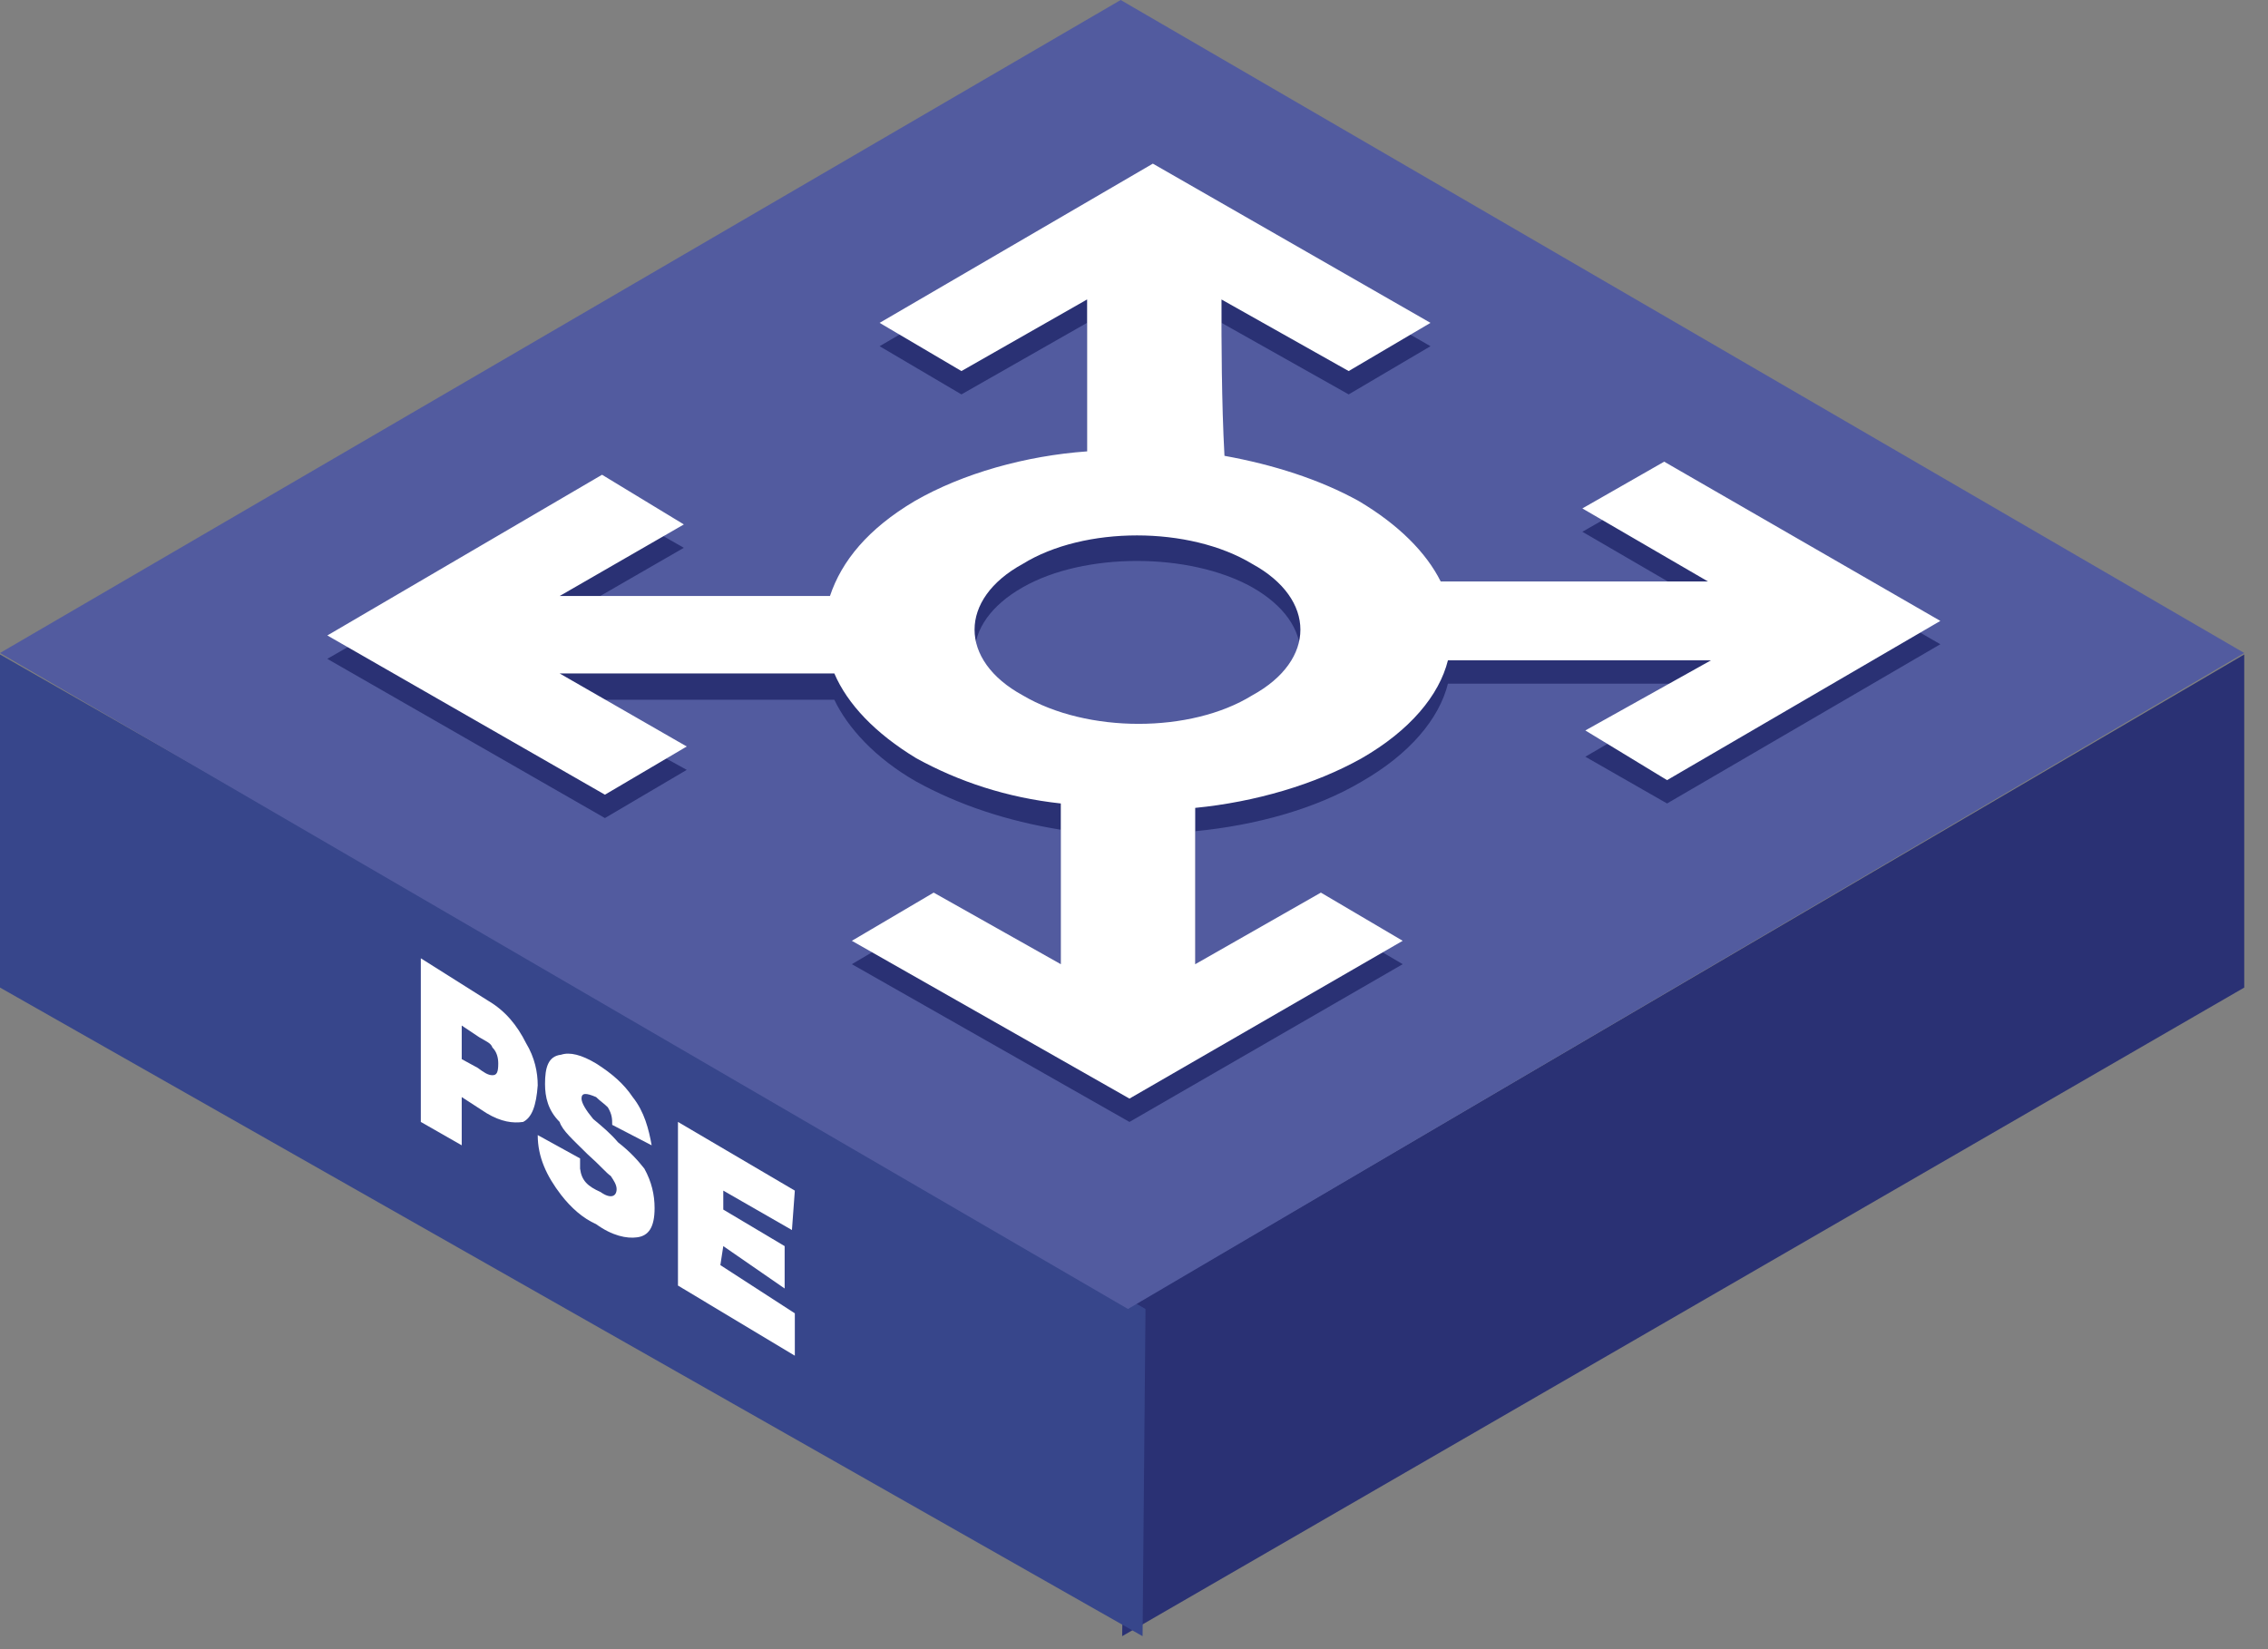 <?xml version="1.0" encoding="iso-8859-1"?>
<!DOCTYPE svg PUBLIC "-//W3C//DTD SVG 1.1//EN" "http://www.w3.org/Graphics/SVG/1.1/DTD/svg11.dtd">
<svg version="1.1" xmlns="http://www.w3.org/2000/svg" xmlns:xlink="http://www.w3.org/1999/xlink" width="55" height="40" viewBox="0 0 55 40">
<rect x="0" y="0" width="55" height="40" fill="#808080" stroke="none"/>
<g>
	<polygon style="fill-rule:evenodd;clip-rule:evenodd;fill:#2A3174;" points="54.424,15.874 54.424,23.953 27.213,39.685 
		27.319,31.749 54.424,15.874 54.424,15.874 54.424,15.874 54.424,15.874 	"/>
	<polygon style="fill-rule:evenodd;clip-rule:evenodd;fill:#37468B;" points="27.779,31.749 27.708,39.685 0,23.953 0,15.874 
		27.779,31.749 27.779,31.749 27.779,31.749 27.779,31.749 	"/>
	<polygon style="fill-rule:evenodd;clip-rule:evenodd;fill:#525B9F;" points="54.424,15.838 27.354,31.749 0,15.838 27.177,0 
		54.424,15.838 54.424,15.838 54.424,15.838 54.424,15.838 	"/>
	<path style="fill-rule:evenodd;clip-rule:evenodd;fill:#2A3174;" d="M32.032,22.216c1.984,1.17,1.984,1.17,1.984,1.17
		c-6.626,3.826-6.626,3.826-6.626,3.826c-6.732-3.826-6.732-3.826-6.732-3.826c1.984-1.17,1.984-1.17,1.984-1.17
		c3.083,1.736,3.083,1.736,3.083,1.736c0-3.827,0-3.827,0-3.827c-1.311-0.212-2.48-0.603-3.508-1.169
		c-0.992-0.567-1.666-1.311-1.984-1.984c-6.662,0-6.662,0-6.662,0c3.083,1.701,3.083,1.701,3.083,1.701
		c-1.984,1.169-1.984,1.169-1.984,1.169C7.937,15.98,7.937,15.98,7.937,15.98c6.662-3.827,6.662-3.827,6.662-3.827
		c1.984,1.134,1.984,1.134,1.984,1.134c-3.012,1.736-3.012,1.736-3.012,1.736c6.555,0,6.555,0,6.555,0
		c0.284-0.85,0.921-1.63,2.055-2.303c1.169-0.673,2.693-1.063,4.181-1.205c0-3.685,0-3.685,0-3.685
		c-3.047,1.736-3.047,1.736-3.047,1.736c-1.984-1.169-1.984-1.169-1.984-1.169c6.626-3.862,6.626-3.862,6.626-3.862
		c6.733,3.862,6.733,3.862,6.733,3.862c-1.984,1.169-1.984,1.169-1.984,1.169c-3.084-1.736-3.084-1.736-3.084-1.736
		c0,1.063,0,2.551,0.072,3.792c1.168,0.212,2.303,0.567,3.26,1.099c0.955,0.602,1.629,1.24,1.984,1.949c6.482,0,6.482,0,6.482,0
		c-3.047-1.772-3.047-1.772-3.047-1.772c1.984-1.134,1.984-1.134,1.984-1.134c6.697,3.862,6.697,3.862,6.697,3.862
		c-6.627,3.862-6.627,3.862-6.627,3.862c-1.982-1.134-1.982-1.134-1.982-1.134c3.047-1.772,3.047-1.772,3.047-1.772
		c-1.771,0-4.252,0-6.379,0c-0.213,0.851-0.92,1.701-2.09,2.374c-1.135,0.673-2.586,1.063-4.039,1.205c0,3.791,0,3.791,0,3.791
		C32.032,22.216,32.032,22.216,32.032,22.216L32.032,22.216L32.032,22.216L32.032,22.216z M24.803,17.433
		c1.559,0.921,4.074,0.921,5.563,0c1.559-0.851,1.559-2.303,0-3.189c-1.523-0.851-4.074-0.851-5.563,0
		C23.244,15.13,23.244,16.583,24.803,17.433"/>
	<path style="fill-rule:evenodd;clip-rule:evenodd;fill:#FFFFFF;" d="M32.032,21.65c1.984,1.169,1.984,1.169,1.984,1.169
		c-6.626,3.827-6.626,3.827-6.626,3.827c-6.732-3.827-6.732-3.827-6.732-3.827c1.984-1.169,1.984-1.169,1.984-1.169
		c3.083,1.736,3.083,1.736,3.083,1.736c0-3.898,0-3.898,0-3.898c-1.311-0.142-2.48-0.532-3.508-1.099
		c-0.992-0.602-1.666-1.311-1.984-2.055c-6.662,0-6.662,0-6.662,0c3.083,1.772,3.083,1.772,3.083,1.772
		c-1.984,1.169-1.984,1.169-1.984,1.169c-6.732-3.862-6.732-3.862-6.732-3.862c6.662-3.898,6.662-3.898,6.662-3.898
		c1.984,1.205,1.984,1.205,1.984,1.205c-3.012,1.736-3.012,1.736-3.012,1.736c6.555,0,6.555,0,6.555,0
		c0.284-0.85,0.921-1.63,2.055-2.303c1.169-0.673,2.693-1.099,4.181-1.205c0-3.685,0-3.685,0-3.685C23.315,9,23.315,9,23.315,9
		c-1.984-1.169-1.984-1.169-1.984-1.169c6.626-3.862,6.626-3.862,6.626-3.862c6.733,3.862,6.733,3.862,6.733,3.862
		C32.706,9,32.706,9,32.706,9c-3.084-1.736-3.084-1.736-3.084-1.736c0,0.992,0,2.48,0.072,3.792c1.168,0.212,2.303,0.567,3.26,1.099
		c0.955,0.567,1.629,1.24,1.984,1.949c6.482,0,6.482,0,6.482,0c-3.047-1.772-3.047-1.772-3.047-1.772
		c1.984-1.134,1.984-1.134,1.984-1.134c6.697,3.862,6.697,3.862,6.697,3.862c-6.627,3.862-6.627,3.862-6.627,3.862
		c-1.982-1.205-1.982-1.205-1.982-1.205c3.047-1.701,3.047-1.701,3.047-1.701c-1.771,0-4.252,0-6.379,0
		c-0.213,0.851-0.92,1.701-2.09,2.374c-1.135,0.638-2.586,1.063-4.039,1.205c0,3.792,0,3.792,0,3.792
		C32.032,21.65,32.032,21.65,32.032,21.65L32.032,21.65L32.032,21.65L32.032,21.65z M24.803,16.866c1.559,0.921,4.074,0.921,5.563,0
		c1.559-0.851,1.559-2.338,0-3.189c-1.523-0.921-4.074-0.921-5.563,0C23.244,14.528,23.244,16.016,24.803,16.866"/>
	<path style="fill-rule:evenodd;clip-rule:evenodd;fill:#FFFFFF;" d="M12.756,25.299c0.213,0.354,0.284,0.709,0.284,1.027
		c-0.036,0.496-0.142,0.779-0.354,0.886c-0.248,0.036-0.531,0-0.886-0.212c-0.603-0.391-0.603-0.391-0.603-0.391
		c0,1.17,0,1.17,0,1.17c-0.992-0.567-0.992-0.567-0.992-0.567c0-3.969,0-3.969,0-3.969c1.63,1.028,1.63,1.028,1.63,1.028
		C12.26,24.52,12.543,24.874,12.756,25.299L12.756,25.299L12.756,25.299L12.756,25.299z M11.941,26.079
		c0.106,0,0.142-0.07,0.142-0.283c0-0.142-0.035-0.283-0.142-0.39c-0.035-0.106-0.142-0.142-0.319-0.248
		c-0.425-0.284-0.425-0.284-0.425-0.284c0,0.815,0,0.815,0,0.815c0.39,0.213,0.39,0.213,0.39,0.213
		C11.729,26.008,11.834,26.079,11.941,26.079"/>
	<path style="fill-rule:evenodd;clip-rule:evenodd;fill:#FFFFFF;" d="M14.457,25.795c0.39,0.248,0.673,0.496,0.886,0.814
		c0.283,0.354,0.39,0.78,0.46,1.17c-0.957-0.496-0.957-0.496-0.957-0.496c0-0.142,0-0.248-0.106-0.426
		c-0.106-0.105-0.177-0.142-0.284-0.248c-0.248-0.105-0.354-0.105-0.354,0.036c0,0.106,0.106,0.283,0.283,0.496
		c0.213,0.177,0.425,0.354,0.603,0.566c0.319,0.248,0.496,0.461,0.638,0.638c0.177,0.319,0.248,0.638,0.248,0.957
		c0,0.461-0.142,0.673-0.425,0.709c-0.248,0.035-0.602-0.036-0.992-0.319c-0.319-0.142-0.602-0.39-0.85-0.709
		c-0.354-0.46-0.567-0.921-0.567-1.452c1.027,0.566,1.027,0.566,1.027,0.566c0,0.106,0,0.213,0,0.248
		c0.036,0.284,0.177,0.426,0.496,0.567c0.248,0.177,0.39,0.106,0.39-0.071c0-0.106-0.071-0.212-0.142-0.318
		c-0.106-0.071-0.248-0.248-0.567-0.532c-0.354-0.354-0.603-0.566-0.673-0.779c-0.283-0.283-0.354-0.603-0.354-0.921
		c0-0.39,0.071-0.674,0.39-0.709C13.819,25.512,14.103,25.583,14.457,25.795L14.457,25.795L14.457,25.795"/>
	<polygon style="fill-rule:evenodd;clip-rule:evenodd;fill:#FFFFFF;" points="19.275,28.878 19.205,29.834 17.54,28.878 
		17.54,29.338 19.028,30.224 19.028,31.252 17.54,30.224 17.469,30.685 19.275,31.854 19.275,32.882 16.441,31.181 16.441,27.212 
		19.275,28.878 19.275,28.878 19.275,28.878 19.275,28.878 	"/>
</g>
</svg>
